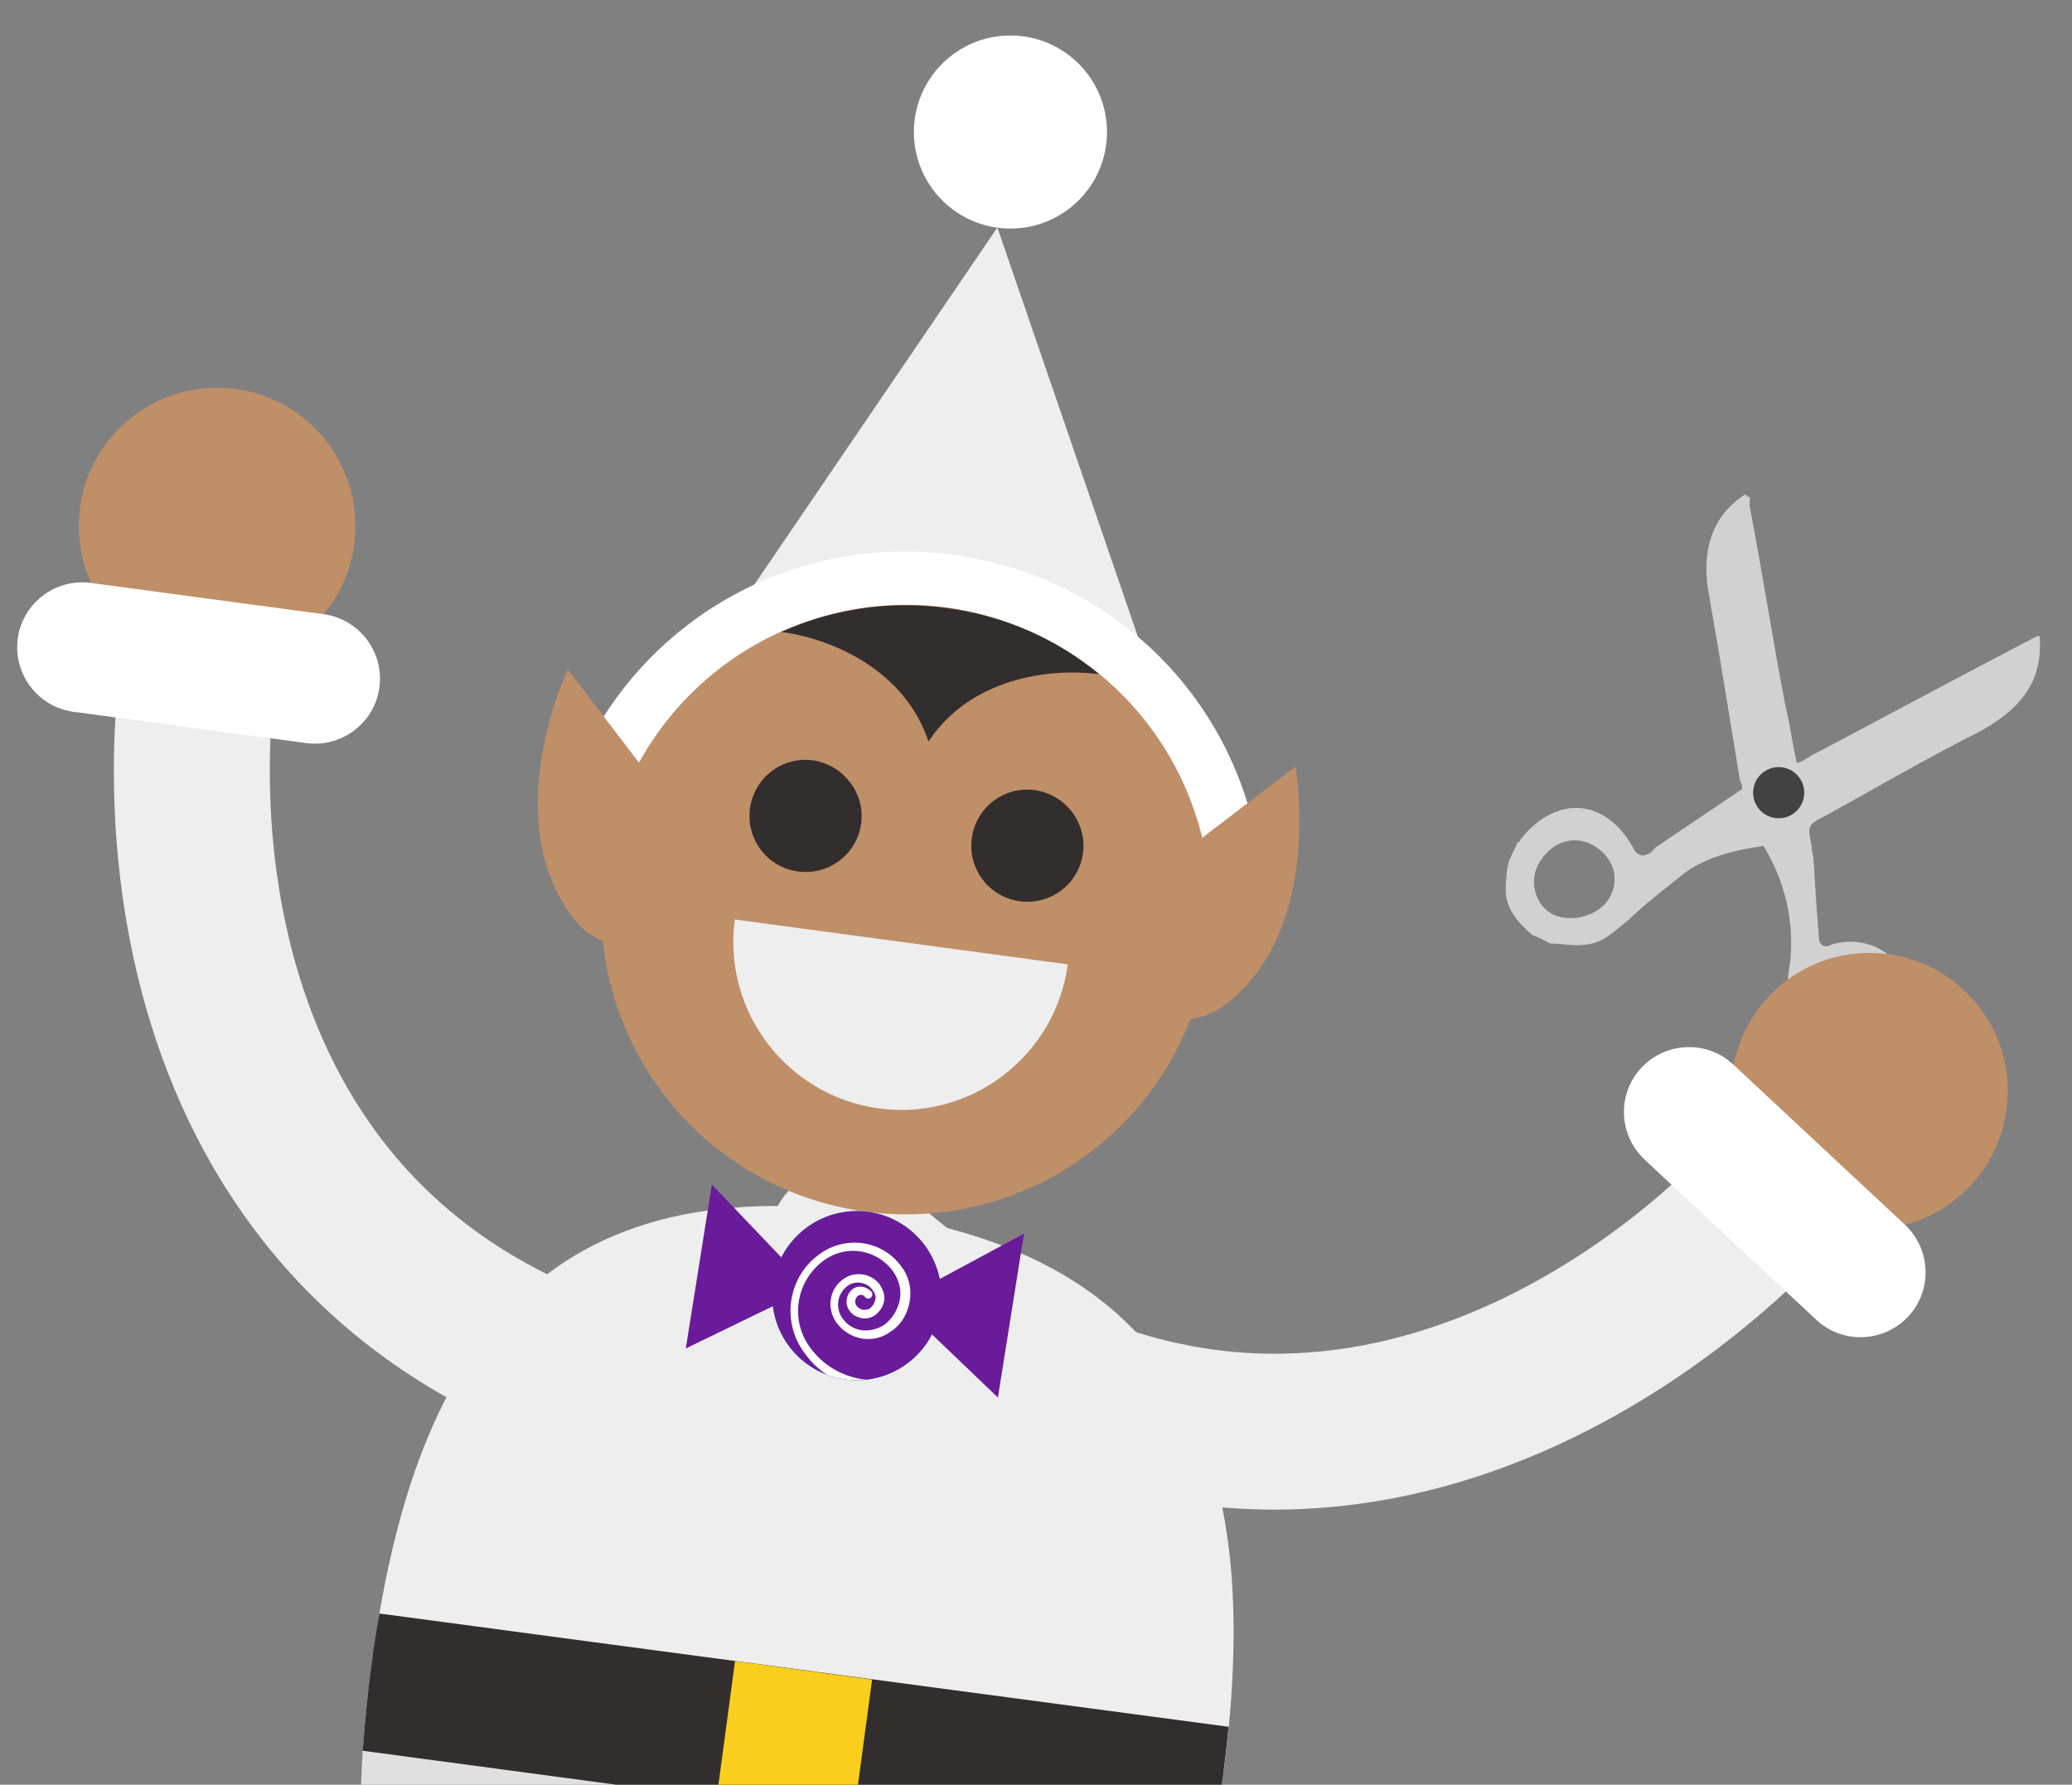 <?xml version="1.0" encoding="utf-8"?>
<!-- Generator: Adobe Illustrator 23.0.1, SVG Export Plug-In . SVG Version: 6.00 Build 0)  -->
<svg version="1.1" id="Layer_1" xmlns="http://www.w3.org/2000/svg" xmlns:xlink="http://www.w3.org/1999/xlink" x="0px" y="0px"
	 viewBox="0 0 397 342" style="enable-background:new 0 0 397 342;" xml:space="preserve">
<rect x="0" y="0" width="397" height="342" fill="#808080" stroke="none"/>
<style type="text/css">
	.st0{clip-path:url(#SVGID_2_);}
	.st1{fill:#E0E0E0;}
	.st2{fill:#EEEEEE;}
	.st3{fill:#D1D1D1;}
	.st4{fill:#424242;}
	.st5{fill:none;stroke:#E0E0E0;stroke-width:29.872;stroke-linecap:round;stroke-miterlimit:10;}
	.st6{fill:#0277BD;}
	.st7{fill:#81D4FA;}
	.st8{fill:#332E2E;}
	.st9{fill:#F9CE1D;}
	.st10{fill:none;stroke:#EEEEEE;stroke-width:29.872;stroke-linecap:round;stroke-miterlimit:10;}
	.st11{fill:#BF8F68;}
	.st12{fill:#FFFFFF;}
	.st13{fill:#00ADEE;}
	.st14{fill:#6A1B9A;}
	.st15{clip-path:url(#SVGID_4_);fill:#FFFFFF;}
</style>
<g>
	<defs>
		<rect id="SVGID_1_" width="397" height="342"/>
	</defs>
	<clipPath id="SVGID_2_">
		<use xlink:href="#SVGID_1_"  style="overflow:visible;"/>
	</clipPath>
	<g class="st0">
		<path class="st1" d="M69.5,335.5c-3,46.4,10.5,83.9,70.1,91.9c59.6,8,82.5-24.6,91.9-70.2L69.5,335.5z"/>
		<path class="st2" d="M234.3,340.8c7.2-53.9-1.9-99.6-68.5-108.5c-66.6-8.9-87.4,32.8-94.6,86.7c-0.8,5.6-1.3,11.2-1.7,16.6
			l162,21.7C232.6,351.9,233.5,346.4,234.3,340.8z"/>
		<path class="st3" d="M366.6,198.5c-0.5,1-1.1,1.9-1.6,3.4l-1,0.9c-2.6,3.3-6.1,5.2-10,4.6c-6.8-0.7-12.1-6.3-11.8-13.7
			c0.1-2.9,0.2-5.9,0.8-9.3c0.8-7.8-0.9-15.3-5.1-22.3c-5.4,0.8-11.4,2.1-15.9,5.8c-3.5,2.8-7.1,5.6-10.1,8.5
			c-2.5,1.9-4.6,4.3-8,4.6c-2,0.4-4.4-0.2-6.9-0.2c-1-0.5-1.9-1.1-3.4-1.6c-2.9-2.6-5.2-5.1-5.1-9c0.1-2,0.1-3.4,0.7-5.4
			c0.5-1,1.1-2.4,1.6-3.4c0,0,0.5,0,0.5-0.5c7.2-9.1,17-7.7,22,2.3c0.5,0.5,1.4,1,1.9,0.6c1,0,1.5-0.9,2-1.4l16.6-11.2
			c0-0.5,0-1-0.4-1.5c-2-12.3-4-24.7-6.1-36.5c-1.2-7.4,0.5-14.2,7-18.4c0.5,0,0.5,0.5,1,0.5l-0.1,1.5c2.5,12.9,4.5,26.2,7,39
			c0.9,3.5,1.2,6.9,2.1,10.4c1.5-0.4,2.5-1.4,3.5-1.8c14-7.4,28.5-15.2,42.5-22.5l0.5,0c0.7,8.9-3.9,14.1-11.5,18.3
			c-10,5-19.5,10.6-29.5,16.1c-3.5,1.8-3.5,1.8-2.7,5.8c0,1,0.4,2,0.4,3c0.3,4.9,0.6,9.8,1,14.3c-0.1,1.5,0.9,2.5,2.4,1.6
			c7.4-2.2,14.6,2.5,15.3,10.4C367.3,194.1,366.7,196.5,366.6,198.5L366.6,198.5z M308.7,171.4c1.6-3.4,0.3-7.4-3.6-9.5
			s-8.3-0.3-10.5,4c-1.6,3.4-0.3,7.8,3.1,9.4C301.6,177,307.1,175.2,308.7,171.4L308.7,171.4z M348.3,190c-2.1,3.9-0.3,9.3,4,10.9
			c3.4,1.6,7.4,0.3,9-3.6c2.1-3.9,0.3-8.8-3.5-10.9C353.9,185.3,349.9,186.6,348.3,190z"/>
		<circle class="st4" cx="340.8" cy="151.9" r="4.9"/>
		<g>
			<path class="st5" d="M169.6,399c-3.7,27.9-13.6,101.1-18.3,136.7"/>
			<g>
				<path class="st6" d="M216.9,560.2c-2.2,16.5-17.4,28.1-33.8,25.8h0c-12.8-1.7-21.7-13.5-20-26.2l3-22.1l-29.6-4l-9,67.4
					c-0.6,4.3,2.4,8.2,6.7,8.7l74.2,9.9c16.2,2.2,31.7-8.6,34.4-24.7C245.5,578.2,233.8,562.5,216.9,560.2z"/>
				<g>
					<path class="st7" d="M162,567.5l-11.6-1.6c-4.3-0.6-7.2-4.5-6.7-8.7c0.6-4.3,4.5-7.2,8.7-6.7l11.6,1.6c4.3,0.6,7.2,4.5,6.7,8.7
						C170.2,565.1,166.3,568.1,162,567.5z"/>
				</g>
			</g>
		</g>
		<g>
			<path class="st8" d="M71.2,318.9c-0.8,5.6-1.3,11.2-1.7,16.6l162,21.7c1.1-5.3,2-10.8,2.8-16.5c0.4-3.3,0.8-6.6,1.1-9.8
				L72.7,309.2C72.1,312.4,71.6,315.6,71.2,318.9z"/>
			
				<rect x="139" y="320" transform="matrix(0.991 0.133 -0.133 0.991 45.643 -17.284)" class="st9" width="26.5" height="26.5"/>
		</g>
		<g>
			<path class="st10" d="M162.1,238.3c73.9,68.9,146.7,23.8,178-9.8"/>
			<g>
				<circle class="st11" cx="358.2" cy="209.1" r="26.5"/>
			</g>
			<g>
				<g>
					<path class="st12" d="M365,234.7l-32.9-30.7c-5-4.7-12.9-4.4-17.6,0.6c-4.7,5-4.4,12.9,0.6,17.6l32.9,30.7
						c5,4.7,12.9,4.4,17.6-0.6C370.3,247.3,370,239.4,365,234.7z"/>
				</g>
			</g>
		</g>
		<g>
			<path class="st10" d="M143.5,270.8C43.3,257.4,32,172.6,38.1,127.1"/>
			<g>
				<circle class="st11" cx="41.6" cy="100.8" r="26.5"/>
			</g>
			<g>
				<g>
					<path class="st12" d="M62,117.7l-44.6-6c-6.8-0.9-13.1,3.9-14,10.7c-0.9,6.8,3.9,13.1,10.7,14l44.6,6c6.8,0.9,13.1-3.9,14-10.7
						C73.6,124.9,68.8,118.6,62,117.7z"/>
				</g>
			</g>
		</g>
		<g>
			<path class="st5" d="M118.3,392.2c-3.7,27.9-13.6,101.1-18.3,136.7"/>
			<g>
				<path class="st6" d="M30.1,535.2c-2.2,16.5,9.4,31.6,25.8,33.8h0c12.8,1.7,24.5-7.3,26.2-20l3-22.1l29.6,4l-9,67.4
					c-0.6,4.3-4.5,7.2-8.7,6.7l-74.2-9.9c-16.2-2.2-28.3-16.6-26.7-32.8C-2.2,545,13.3,532.9,30.1,535.2z"/>
				<g>
					<path class="st7" d="M81.1,556.7l11.6,1.6c4.3,0.6,8.2-2.4,8.7-6.7c0.6-4.3-2.4-8.2-6.7-8.7l-11.6-1.6
						c-4.3-0.6-8.2,2.4-8.7,6.7C73.9,552.2,76.9,556.1,81.1,556.7z"/>
				</g>
			</g>
		</g>
		<g>
			<g>
				<g>
					<g>
						<circle class="st12" cx="193.6" cy="25.3" r="18.5"/>
						<polygon class="st2" points="229.6,155.7 191.1,43.6 124.4,141.6 						"/>
					</g>
					<g>
						<path class="st12" d="M223.8,180.8c-6.6-0.9-12.1-5.9-13.3-12.8c-2.8-16.3-15.6-28.6-32-30.8s-32,6.4-39,21.3
							c-3.6,7.8-12.9,11.2-20.7,7.5c-7.8-3.6-11.2-12.9-7.5-20.7c12.7-27.3,41.4-43,71.3-39s53.5,26.7,58.5,56.4
							c1.5,8.5-4.2,16.5-12.7,18C227,181,225.4,181,223.8,180.8z"/>
					</g>
				</g>
				<g>
					<path class="st11" d="M248.2,146.9l-30.5,23.3c-2.9,2.2-4.9,5.5-5.4,9.3c-1,7.7,4.4,14.8,12.1,15.8c3.8,0.5,7.5-0.6,10.4-2.8
						C253.8,178,248.2,146.9,248.2,146.9z"/>
					<path class="st11" d="M132.1,158.8l-23.3-30.5c0,0-13.6,28.5,1,47.6c2.2,2.9,5.5,4.9,9.3,5.4c7.7,1,14.8-4.4,15.8-12.1
						C135.4,165.3,134.3,161.6,132.1,158.8z"/>
				</g>
				<circle class="st11" cx="173.6" cy="174.3" r="58.4"/>
				<path class="st8" d="M177.9,142.1c7.9-12,22.9-14.2,32.7-12.9c-8.1-6.7-18.1-11.2-29.3-12.7c-11.2-1.5-22,0.3-31.6,4.6
					C159.6,122.4,173.4,128.5,177.9,142.1z"/>
				<g>
					<g>
						<path class="st8" d="M165,157.8c-0.8,5.9-6.2,10-12.1,9.2c-5.9-0.8-10-6.2-9.2-12.1c0.8-5.9,6.2-10,12.1-9.2
							C161.6,146.6,165.8,152,165,157.8z"/>
						<path class="st8" d="M207.5,163.5c-0.8,5.9-6.2,10-12.1,9.2c-5.9-0.8-10-6.2-9.2-12.1c0.8-5.9,6.2-10,12.1-9.2
							C204.2,152.3,208.3,157.7,207.5,163.5z"/>
					</g>
				</g>
			</g>
			<path class="st2" d="M204.6,184.8c-2.4,17.6-18.6,30-36.2,27.6c-17.6-2.4-30-18.6-27.6-36.2L204.6,184.8z"/>
		</g>
		<g>
			
				<ellipse transform="matrix(7.627548e-02 -0.997 0.997 7.627548e-02 -95.914 393.047)" class="st13" cx="164.2" cy="248.3" rx="16.2" ry="16.2"/>
			<path class="st14" d="M150.8,242.1l-14.4-15.1l-5,31.4l20.4-9.9L150.8,242.1z M174.8,252.1l3-5.8l18.4-9.9l-5,31.4L174.8,252.1"
				/>
			<g>
				
					<ellipse id="c" transform="matrix(7.627548e-02 -0.997 0.997 7.627548e-02 -95.914 393.047)" class="st14" cx="164.2" cy="248.3" rx="16.2" ry="16.2"/>
			</g>
			<g>
				<defs>
					
						<ellipse id="SVGID_3_" transform="matrix(7.627548e-02 -0.997 0.997 7.627548e-02 -95.914 393.047)" cx="164.2" cy="248.3" rx="16.2" ry="16.2"/>
				</defs>
				<clipPath id="SVGID_4_">
					<use xlink:href="#SVGID_3_"  style="overflow:visible;"/>
				</clipPath>
				<path class="st15" d="M165.1,266c-4.3-0.7-8.3-2.9-11-6.8c-4.5-6.1-3.1-14.7,3.1-19c5-3.5,11.9-2.5,15.5,2.5
					c1.5,1.9,2,4.4,1.6,6.7s-1.6,4.5-3.7,5.8c-1.6,1.2-3.5,1.6-5.5,1.3c-2-0.4-3.6-1.4-4.8-3c-2-2.8-1.4-6.5,1.3-8.4
					c2.2-1.6,5.4-1.1,7,1.1c0.6,1,1,2,0.8,3.1c-0.2,1.1-0.8,2-1.7,2.7c-0.7,0.5-1.7,0.8-2.6,0.6c-0.9-0.2-1.8-0.6-2.3-1.4
					c-1-1.3-0.7-3.2,0.6-4.2c1.1-0.8,2.7-0.5,3.6,0.6c0.3,0.3,0.1,0.9-0.2,1.1c-0.3,0.3-0.9,0.1-1.1-0.2c-0.3-0.4-0.9-0.5-1.3-0.2
					c-0.6,0.5-0.7,1.3-0.3,1.9c0.3,0.4,0.8,0.7,1.2,0.8c0.5,0,1,0,1.4-0.3c0.5-0.4,0.9-1,1-1.6c0.2-0.7-0.1-1.3-0.5-1.9
					c-1.1-1.5-3.3-1.9-4.8-0.8c-2,1.5-2.4,4.2-1,6.2c0.9,1.3,2.2,2.1,3.7,2.3c1.5,0.2,3-0.2,4.3-1c1.6-1.2,2.6-2.9,3-4.8
					c0.4-2-0.2-3.9-1.3-5.5c-3.1-4.2-8.9-5.2-13.2-2.1c-5.4,3.9-6.6,11.4-2.7,16.7c4.9,6.8,14.5,8.3,21.3,3.4
					c0.3-0.3,0.9-0.1,1.1,0.2c0.3,0.3,0.1,0.9-0.2,1.1C174,265.7,169.4,266.6,165.1,266L165.1,266z"/>
			</g>
		</g>
	</g>
</g>
</svg>
